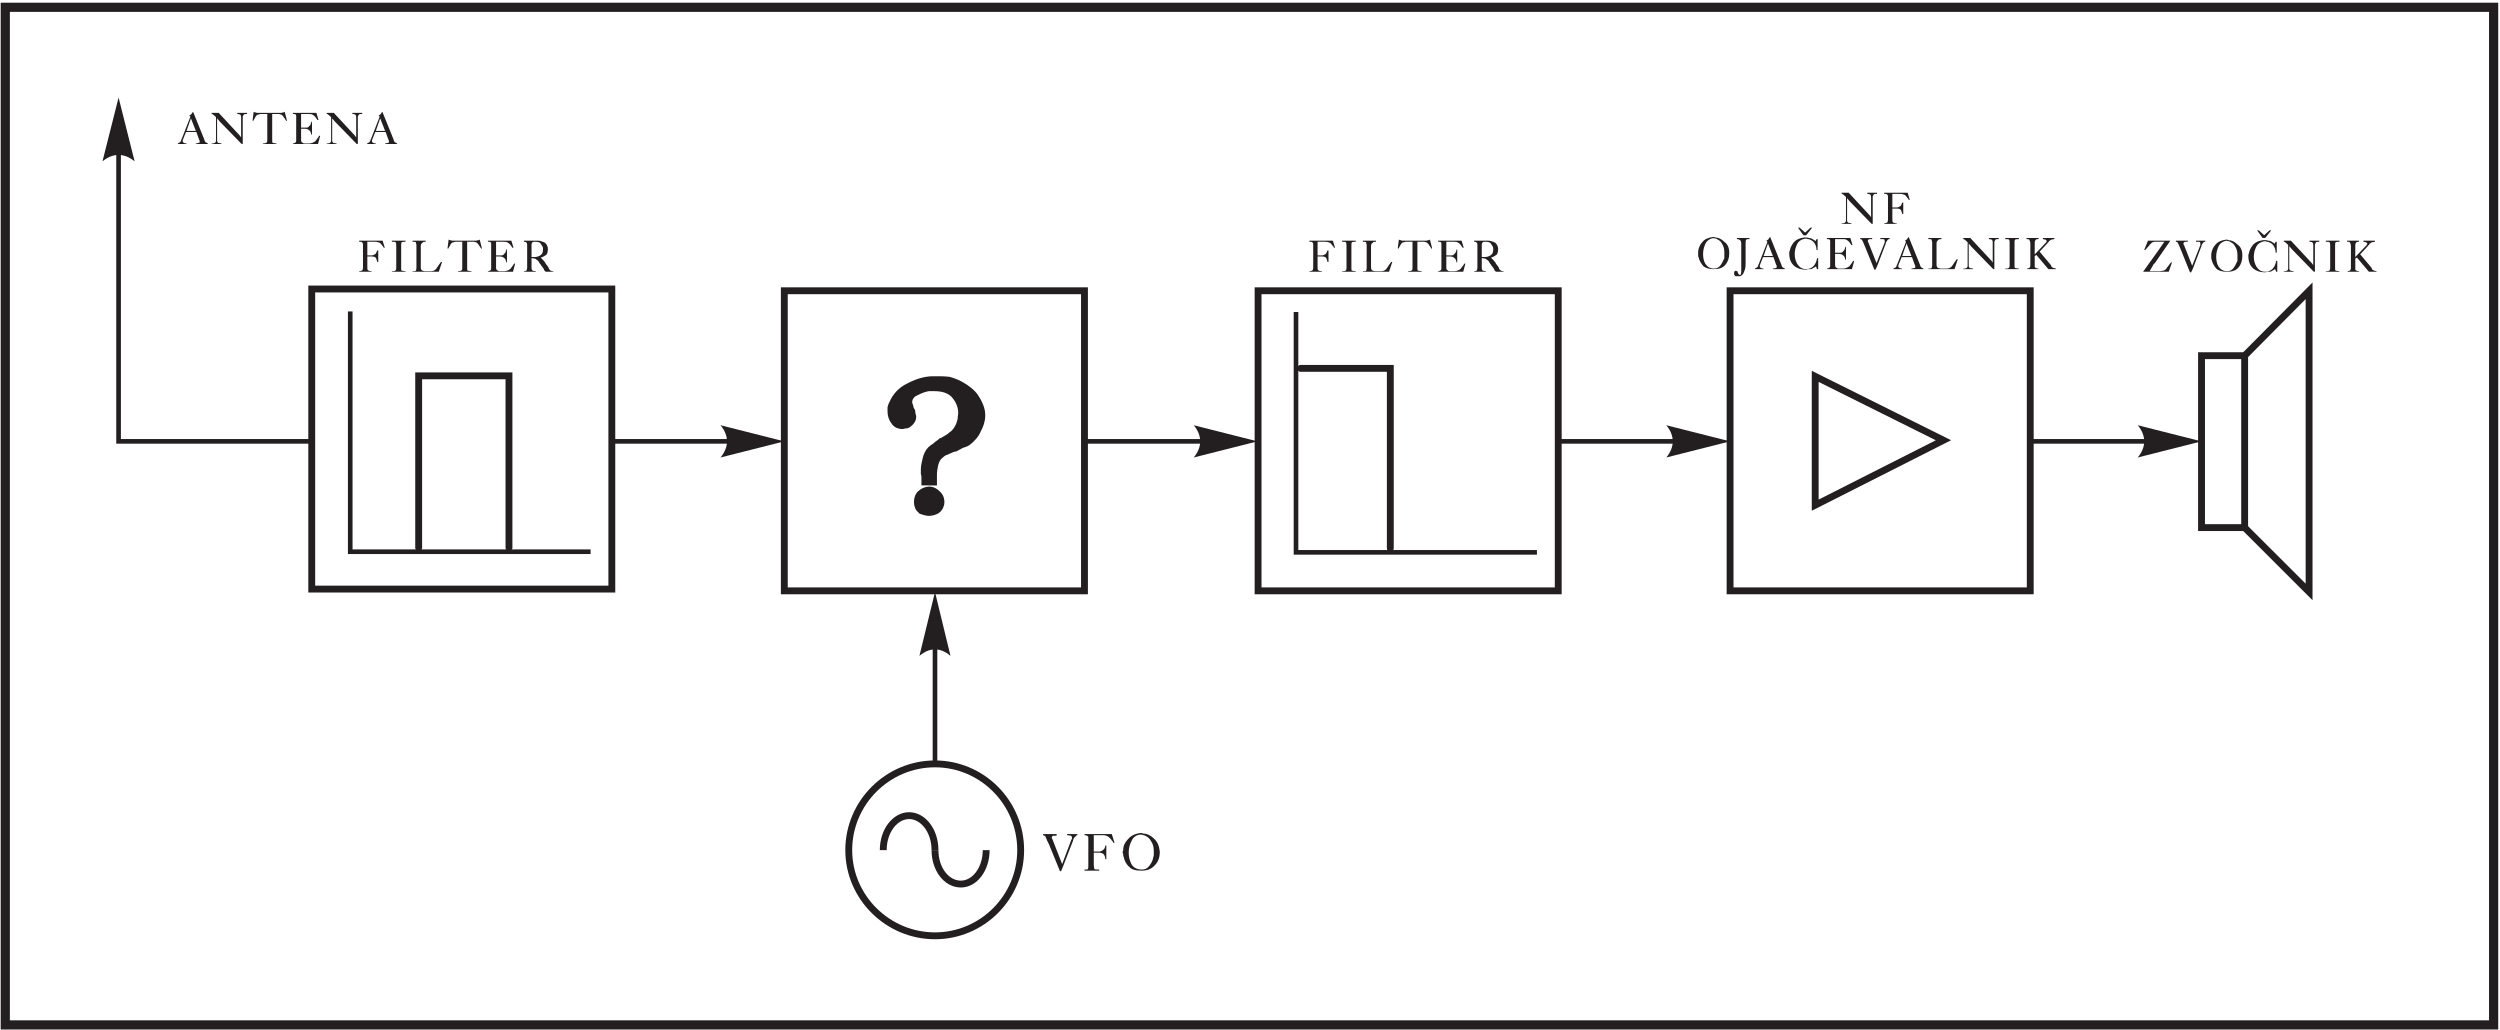 <?xml version="1.0" encoding="UTF-8" standalone="no"?>
<!-- Created with Inkscape (http://www.inkscape.org/) -->

<svg
   version="1.1"
   id="svg2"
   xml:space="preserve"
   width="417.333"
   height="172"
   viewBox="0 0 417.333 172"
   xmlns="http://www.w3.org/2000/svg"
   xmlns:svg="http://www.w3.org/2000/svg"><defs
     id="defs6" /><g
     id="g8"
     transform="matrix(1.333,0,0,-1.333,0,172)"><g
       id="g10"
       transform="scale(0.1)"><path
         d="M 6.602,1281.2 H 3122.8 V 6.801 H 6.602 Z"
         style="fill:none;stroke:#231f20;stroke-width:11.5;stroke-linecap:butt;stroke-linejoin:miter;stroke-miterlimit:11.474;stroke-dasharray:none;stroke-opacity:1"
         id="path12" /><path
         d="m 1170.9,333.699 c 59,0 107.3,-48.301 107.3,-108 0,-59.097 -48.3,-107.301 -107.3,-107.301 -59.1,0 -108,48.204 -108,107.301 0,59.699 48.9,108 108,108 z"
         style="fill:none;stroke:#231f20;stroke-width:8.6;stroke-linecap:butt;stroke-linejoin:miter;stroke-miterlimit:11.474;stroke-dasharray:none;stroke-opacity:1"
         id="path14" /><path
         d="m 1235,225.699 c 0,-23.801 -14.4,-42.5 -31.7,-42.5 -18,0 -32.4,18.699 -32.4,42.5"
         style="fill:none;stroke:#231f20;stroke-width:8.6;stroke-linecap:butt;stroke-linejoin:miter;stroke-miterlimit:11.474;stroke-dasharray:none;stroke-opacity:1"
         id="path16" /><path
         d="m 1106.1,225.699 c 0,24.5 15.1,43.199 32.4,43.199 17.3,0 32.4,-18.699 32.4,-43.199"
         style="fill:none;stroke:#231f20;stroke-width:8.6;stroke-linecap:butt;stroke-linejoin:miter;stroke-miterlimit:11.474;stroke-dasharray:none;stroke-opacity:1"
         id="path18" /><path
         d="m 1330.13,208.195 11.62,30.743 c 0.68,0.683 0.68,0.683 0.68,1.367 0,0.679 0,0.679 0,1.363 0,0.684 -0.68,2.051 -1.37,2.051 -1.36,0 -2.73,0.683 -4.78,0.683 v 1.368 h 12.98 v -1.368 c -0.68,0 -2.05,-0.683 -2.73,-2.05 -1.37,-0.684 -2.05,-2.047 -2.73,-4.098 v 0 -0.684 l -12.98,-33.472 v 0 l -2.05,-4.782 h -1.37 l -13.66,33.473 -2.73,5.465 c 0,0.684 -0.69,1.367 -0.69,2.051 0,0 -0.68,0.679 -0.68,1.363 0,0.684 -0.68,1.367 -1.37,2.051 -0.68,0 -1.36,0.683 -2.04,0.683 v 1.368 h 17.07 v -1.368 l -0.68,-0.683 c -0.68,0 -0.68,0 -0.68,0 -1.37,0 -2.74,0 -3.42,0 -0.68,-0.684 -1.36,-1.367 -1.36,-2.051 v -0.684 c 0,-0.679 0.68,-1.363 0.68,-1.363 l 12.29,-31.426"
         style="fill:#231f20;fill-opacity:1;fill-rule:evenodd;stroke:none"
         id="path20" /><path
         d="m 1362.92,228.008 v 12.297 c 0,1.363 0,2.73 -0.68,2.73 -0.69,0.684 -2.05,1.367 -4.1,1.367 v 1.368 h 34.16 v 0 0 l 3.41,-10.93 h -1.37 c -0.68,0.68 -0.68,1.363 -0.68,1.363 -0.68,0.684 -0.68,1.367 -1.36,1.367 -0.69,2.051 -2.74,3.414 -4.1,4.782 -2.05,1.367 -4.1,2.05 -6.83,2.05 h -11.62 V 223.91 h 6.84 c 1.36,0 3.41,0.68 4.78,2.047 1.36,0.684 2.73,2.734 2.73,5.465 h 1.36 v -17.078 h -1.36 v 0 0.683 c 0,2.051 -0.69,3.418 -1.37,4.782 -0.68,1.367 -3.41,2.734 -6.14,2.734 h -6.84 v -15.711 c 0,-2.051 0.69,-4.102 0.69,-4.781 0.68,-0.684 2.73,-0.684 6.15,-0.684 V 200 h -18.45 v 1.367 c 2.74,0 4.1,0 4.1,0.684 0.68,0.679 0.68,2.047 0.68,4.781 0,0 0,0 0,0.684 0,0 0,0 0,0.679 v 19.813"
         style="fill:#231f20;fill-opacity:1;fill-rule:evenodd;stroke:none"
         id="path22" /><path
         d="m 1406.64,225.273 v 0.684 0.684 c 0,4.781 2.74,9.562 6.15,12.98 3.41,4.098 8.88,6.828 15.71,7.512 h 0.68 v 0 c 0.69,0 0.69,0 1.37,0 0,0 0,-0.684 0.68,-0.684 4.79,0 9.57,-2.047 13.66,-6.144 4.79,-4.102 6.84,-9.567 7.52,-16.395 v 0 c 0,-0.683 0,-0.683 0,-0.683 0,-6.832 -2.05,-12.297 -6.15,-16.395 -4.1,-4.781 -9.56,-6.832 -16.39,-6.832 h -0.69 -0.68 c -6.15,0 -11.61,1.367 -14.34,4.781 -4.11,3.414 -6.15,8.199 -6.84,12.297 -0.68,0.684 -0.68,2.047 -0.68,2.731 0,1.367 -0.68,2.05 -0.68,2.734 0,0.684 0,1.367 0,1.367 0,0.68 0.68,0.68 0.68,1.363 z m 38.25,-0.683 c 0,5.465 -1.36,9.566 -3.41,12.297 -1.37,2.734 -4.1,5.465 -6.15,6.148 -0.68,0.684 -2.73,1.367 -3.42,1.367 -1.36,0.684 -2.73,0.684 -3.41,0.684 -4.78,0 -8.88,-2.734 -10.93,-6.832 -2.73,-4.781 -4.1,-10.246 -4.1,-15.711 v 0 0 c 0,-5.465 1.37,-10.246 3.42,-14.348 2.73,-4.781 7.51,-6.828 12.98,-6.828 4.09,0 6.83,1.363 9.56,4.781 2.05,2.731 4.1,6.149 4.78,10.247 0,0.683 0.68,2.05 0.68,2.73 0,1.367 0,2.051 0,2.734 0,0.684 0,1.368 0,1.368 0,0.683 0,1.363 0,1.363"
         style="fill:#231f20;fill-opacity:1;fill-rule:evenodd;stroke:none"
         id="path24" /><path
         d="M 391.102,737.602 H 148.5 V 1132.2"
         style="fill:none;stroke:#231f20;stroke-width:5.8;stroke-linecap:butt;stroke-linejoin:miter;stroke-miterlimit:11.474;stroke-dasharray:none;stroke-opacity:1"
         id="path26" /><path
         d="m 148.5,1168.2 -20.199,-80 c 13,10.8 27.398,10.8 40.301,0 l -20.102,80"
         style="fill:#231f20;fill-opacity:1;fill-rule:evenodd;stroke:none"
         id="path28" /><path
         d="m 946.199,737.602 h -178.5"
         style="fill:none;stroke:#231f20;stroke-width:5.8;stroke-linecap:butt;stroke-linejoin:miter;stroke-miterlimit:11.474;stroke-dasharray:none;stroke-opacity:1"
         id="path30" /><path
         d="m 982.199,737.602 -79.898,-20.204 c 10.801,13 10.801,27.403 0,40.403 l 79.898,-20.199"
         style="fill:#231f20;fill-opacity:1;fill-rule:evenodd;stroke:none"
         id="path32" /><path
         d="M 1170.9,513 V 334.398"
         style="fill:none;stroke:#231f20;stroke-width:5.8;stroke-linecap:butt;stroke-linejoin:miter;stroke-miterlimit:11.474;stroke-dasharray:none;stroke-opacity:1"
         id="path34" /><path
         d="m 1170.9,549 19.4,-80 c -12.9,10.801 -25.9,10.801 -38.9,0 l 19.5,80"
         style="fill:#231f20;fill-opacity:1;fill-rule:evenodd;stroke:none"
         id="path36" /><path
         d="M 1538.8,737.602 H 1360.2"
         style="fill:none;stroke:#231f20;stroke-width:5.8;stroke-linecap:butt;stroke-linejoin:miter;stroke-miterlimit:11.474;stroke-dasharray:none;stroke-opacity:1"
         id="path38" /><path
         d="m 1574.8,737.602 -79.9,-20.204 c 10.8,13 10.8,27.403 0,40.403 l 79.9,-20.199"
         style="fill:#231f20;fill-opacity:1;fill-rule:evenodd;stroke:none"
         id="path40" /><path
         d="M 2130.6,737.602 H 1952.1"
         style="fill:none;stroke:#231f20;stroke-width:5.8;stroke-linecap:butt;stroke-linejoin:miter;stroke-miterlimit:11.474;stroke-dasharray:none;stroke-opacity:1"
         id="path42" /><path
         d="m 2166.6,737.602 -79.9,-20.204 c 10.8,13 10.8,27.403 0,40.403 l 79.9,-20.199"
         style="fill:#231f20;fill-opacity:1;fill-rule:evenodd;stroke:none"
         id="path44" /><path
         d="M 2721,737.602 H 2542.5"
         style="fill:none;stroke:#231f20;stroke-width:5.8;stroke-linecap:butt;stroke-linejoin:miter;stroke-miterlimit:11.474;stroke-dasharray:none;stroke-opacity:1"
         id="path46" /><path
         d="m 2757,737.602 -79.9,-20.204 c 10.8,13 10.8,27.403 0,40.403 l 79.9,-20.199"
         style="fill:#231f20;fill-opacity:1;fill-rule:evenodd;stroke:none"
         id="path48" /><path
         d="M 982.199,926.199 H 1358.1 V 550.398 H 982.199 Z"
         style="fill:none;stroke:#231f20;stroke-width:8.6;stroke-linecap:butt;stroke-linejoin:miter;stroke-miterlimit:11.474;stroke-dasharray:none;stroke-opacity:1"
         id="path50" /><path
         d="M 390.398,928.398 H 766.199 V 552.602 H 390.398 Z"
         style="fill:none;stroke:#231f20;stroke-width:8.6;stroke-linecap:butt;stroke-linejoin:miter;stroke-miterlimit:11.474;stroke-dasharray:none;stroke-opacity:1"
         id="path52" /><path
         d="M 438.602,900.301 V 599.398 h 301"
         style="fill:none;stroke:#231f20;stroke-width:5.8;stroke-linecap:butt;stroke-linejoin:miter;stroke-miterlimit:11.474;stroke-dasharray:none;stroke-opacity:1"
         id="path54" /><path
         d="M 524.301,604.398 V 819.699 H 637.398 V 604.398"
         style="fill:none;stroke:#231f20;stroke-width:8.6;stroke-linecap:round;stroke-linejoin:miter;stroke-miterlimit:11.474;stroke-dasharray:none;stroke-opacity:1"
         id="path56" /><path
         d="m 1575.5,926.199 h 375.9 V 550.398 h -375.9 z"
         style="fill:none;stroke:#231f20;stroke-width:8.6;stroke-linecap:butt;stroke-linejoin:miter;stroke-miterlimit:11.474;stroke-dasharray:none;stroke-opacity:1"
         id="path58" /><path
         d="m 1623,899.602 v -301 h 301.7"
         style="fill:none;stroke:#231f20;stroke-width:5.8;stroke-linecap:butt;stroke-linejoin:miter;stroke-miterlimit:11.474;stroke-dasharray:none;stroke-opacity:1"
         id="path60" /><path
         d="m 1628.8,829 h 112.3 V 603.699"
         style="fill:none;stroke:#231f20;stroke-width:8.6;stroke-linecap:round;stroke-linejoin:miter;stroke-miterlimit:11.474;stroke-dasharray:none;stroke-opacity:1"
         id="path62" /><path
         d="m 2166.6,926.199 h 375.9 V 550.398 h -375.9 z"
         style="fill:none;stroke:#231f20;stroke-width:8.6;stroke-linecap:butt;stroke-linejoin:miter;stroke-miterlimit:11.474;stroke-dasharray:none;stroke-opacity:1"
         id="path64" /><path
         d="m 454.555,973.91 v 10.93 c 0,0.68 -0.684,2.047 -1.364,2.047 0,0.683 -1.367,0.683 -3.418,0.683 v 1.368 h 29.375 v 0 0 l 2.731,-8.883 h -1.363 c 0,0 0,0.683 -0.684,1.367 0,0 0,0.683 -0.684,0.683 -0.683,1.368 -2.05,2.735 -3.418,4.098 -1.363,0.684 -4.097,1.367 -6.144,1.367 h -9.566 v -17.078 h 5.464 c 1.368,0 2.735,0.684 4.102,1.367 1.363,0.684 2.047,2.731 2.73,4.782 h 1.368 v -14.344 h -1.368 v 0 0.683 c -0.683,1.364 -0.683,2.731 -1.367,4.098 -0.683,1.367 -2.73,2.047 -5.465,2.047 h -5.464 v -12.977 c 0,-2.05 0,-3.414 0.683,-4.097 0.684,-0.684 2.051,-1.367 4.781,-1.367 V 950 h -15.711 v 0.684 c 2.051,0 3.418,0.683 4.098,1.367 0,0 0.684,1.363 0.684,3.414 v 0.683 0.684 17.078"
         style="fill:#231f20;fill-opacity:1;fill-rule:evenodd;stroke:none"
         id="path66" /><path
         d="m 496.227,972.543 v 9.562 c 0,2.051 0,3.415 -0.684,4.782 -0.684,0.683 -2.051,0.683 -4.781,0.683 v 1.368 h 17.078 v -1.368 c -2.051,0 -3.418,0 -4.785,-0.683 -0.68,-0.684 -0.68,-2.047 -0.68,-4.782 v -27.324 c 0,-2.047 0,-2.73 0.68,-3.414 1.367,0 2.734,-0.683 4.785,-0.683 V 950 h -17.078 v 0.684 0 0 h 0.683 v 0 c 1.364,0 2.731,0 3.414,0.683 0.684,0 1.368,1.367 1.368,3.414 v 17.762"
         style="fill:#231f20;fill-opacity:1;fill-rule:evenodd;stroke:none"
         id="path68" /><path
         d="m 521.5,971.859 v 11.614 c 0,1.367 -0.684,2.047 -0.684,3.414 -0.683,0.683 -2.05,0.683 -4.097,0.683 v 1.368 h 16.394 v -1.368 c -2.05,0 -3.418,0 -4.097,-1.367 -1.368,-0.683 -2.051,-2.047 -2.051,-4.098 v -26.64 c 0,-2.051 0.683,-3.414 2.051,-4.098 0.679,0 2.047,-0.683 2.73,-0.683 h 0.684 v 0 0 0 h 7.515 c 2.731,0 4.782,1.367 6.145,2.73 1.367,2.051 2.734,4.102 4.101,6.149 0.684,0 0.684,0.683 0.684,1.367 0.68,0 0.68,0.683 1.363,1.367 h 1.367 L 549.508,950 h -28.692 v 0 h -4.097 v 0.684 h 0.683 0.684 0.68 c 0,0 0,0 0.683,0 0.684,0 1.367,0.683 1.367,0.683 0,0.684 0.684,1.367 0.684,3.414 v 17.078"
         style="fill:#231f20;fill-opacity:1;fill-rule:evenodd;stroke:none"
         id="path70" /><path
         d="m 578.879,972.543 v 15.027 h -8.195 c -1.368,0 -2.051,-0.683 -2.735,-0.683 -0.679,0 -1.363,0 -2.047,-0.684 -0.683,-0.683 -0.683,-0.683 -1.367,-1.363 0,-0.684 -0.683,-0.684 -0.683,-1.367 l -2.731,-4.782 -0.683,0.684 1.367,10.93 c 0.679,0 0.679,-0.684 1.363,-0.684 h 0.684 c 0.683,0 1.367,-0.683 2.05,-0.683 0.684,0 2.047,0 2.731,0 h 25.957 c 0.683,0 1.367,0 2.051,0 0.683,0 1.367,0.683 2.05,0.683 0,0 0.684,0 1.364,0 0,0.684 0.683,0.684 0.683,0.684 l 2.735,-10.93 -0.684,-0.684 -4.098,6.149 -0.683,0.68 v 0 c -0.684,0.683 -1.367,1.367 -2.051,1.367 -0.684,0 -1.367,0.683 -2.73,0.683 h -8.2 v -16.394 -16.395 c 0,-2.047 0,-2.73 0.684,-3.414 1.367,0 2.734,-0.683 4.781,-0.683 V 950 h -17.078 v 0.684 c 2.734,0 4.781,0.683 4.781,1.367 0.684,0.683 0.684,1.363 0.684,2.73 v 0 0.684 17.078"
         style="fill:#231f20;fill-opacity:1;fill-rule:evenodd;stroke:none"
         id="path72" /><path
         d="m 615.086,975.273 v 8.883 c 0,1.364 0,2.731 -0.684,2.731 -0.683,0.683 -1.367,0.683 -2.05,0.683 h -0.684 c -0.684,0 -0.684,0 -0.684,0 v 1.368 h 28.692 v 0 h 0.683 l 2.731,-8.883 h -1.363 c 0,0 -0.684,0.683 -0.684,1.367 -0.684,0 -0.684,0.683 -0.684,0.683 -1.367,2.051 -2.734,3.415 -4.097,4.098 -1.367,1.367 -3.418,1.367 -6.149,1.367 h -8.879 v -17.078 h 4.782 0.683 c 0.68,0 1.364,0 1.364,0 1.367,0 2.734,0.684 3.417,2.051 1.364,0.684 2.047,2.73 2.731,5.465 h 0.684 v -16.395 h -0.684 c -0.684,2.731 -1.367,4.782 -2.731,5.465 -1.367,1.367 -3.417,2.047 -5.464,2.047 h -4.782 v -14.344 c 0,-1.367 0.68,-2.73 1.364,-2.73 0.683,-0.684 1.367,-1.367 2.734,-1.367 h 6.148 c 2.731,0 5.465,1.367 7.512,2.73 1.367,2.051 3.418,4.102 4.781,6.832 h 1.368 L 642.41,950 h -28.691 v 0 h -2.735 v 0.684 c 1.368,0 2.735,0.683 3.418,1.367 0.684,0.683 0.684,1.363 0.684,2.73 v 20.492"
         style="fill:#231f20;fill-opacity:1;fill-rule:evenodd;stroke:none"
         id="path74" /><path
         d="m 660.168,983.473 c 0,2.047 -0.684,3.414 -1.363,3.414 -0.684,0.683 -2.051,0.683 -2.735,0.683 v 1.368 h 16.395 0.683 0.684 c 2.731,0 6.148,-1.368 8.879,-2.735 2.051,-2.047 3.418,-4.781 3.418,-7.512 0,-3.418 -0.684,-6.148 -2.051,-7.515 -2.051,-1.367 -4.098,-2.731 -6.832,-3.414 0.684,-0.684 1.367,-2.051 2.734,-2.735 0.684,-1.367 2.047,-2.73 2.731,-3.414 0,-0.683 0.684,-1.367 0.684,-1.367 0.683,-0.683 0.683,-1.367 0.683,-1.367 0.684,0 0.684,-0.684 0.684,-0.684 0.683,-0.679 0.683,-0.679 0.683,-0.679 0.684,-0.684 0.684,-1.368 1.364,-2.051 0,-0.684 0.683,-1.367 0.683,-2.051 0.684,-0.68 1.367,-1.363 2.051,-2.047 0.684,0 1.367,-0.683 2.73,-0.683 v 0 c 0.684,0 0.684,0 0.684,0 V 950 h -9.562 c -0.684,0.684 -1.368,1.367 -2.051,2.051 0,1.363 -0.68,2.047 -1.364,2.73 0,0 -0.683,0.684 -0.683,1.367 l -0.684,0.684 c -0.683,0.684 -1.367,1.363 -1.367,2.047 -0.683,0.684 -1.367,1.367 -2.047,2.734 0,0 -0.683,0.684 -0.683,1.367 -0.684,0.68 -1.368,1.364 -1.368,1.364 -1.367,0.683 -2.05,1.367 -2.734,2.051 -1.363,0 -2.73,0.683 -4.781,0.683 v -12.297 c 0,-2.047 0.683,-2.73 1.367,-3.414 0.684,0 2.051,-0.683 4.098,-0.683 V 950 H 656.07 v 0.684 0 c 0.684,0 0.684,0 0.684,0 1.367,0 2.73,0.683 2.73,1.367 0,0 0.684,1.363 0.684,2.73 v 0 0.684 z m 5.465,-15.028 h 0.683 c 0.684,0 0.684,0 1.368,0 v 0 c 0.683,0 0.683,0 0.683,0 h 0.684 0.683 c 2.047,0 4.782,0.68 6.829,2.047 2.05,1.367 3.417,3.418 3.417,6.832 v 0.684 c 0,0.683 0,0.683 0,1.367 0,2.047 -1.367,3.414 -2.734,5.465 -0.683,2.047 -3.414,2.73 -7.512,2.73 -1.367,0 -2.05,0 -2.734,-0.683 -0.684,0 -1.367,-1.367 -1.367,-3.414 v -15.028"
         style="fill:#231f20;fill-opacity:1;fill-rule:evenodd;stroke:none"
         id="path76" /><path
         d="m 238.41,1144.16 -1.367,1.36 v 0 0 c 1.367,0.68 2.047,1.37 2.73,2.05 0.684,1.37 1.368,2.05 2.051,2.73 l 11.614,-28.69 v 0 l 2.73,-6.83 v 0 -0.68 c 0.684,-0.69 0.684,-1.37 1.367,-2.05 0.684,0 1.367,-0.68 2.731,-1.37 V 1110 h -15.028 v 0.68 c 1.367,0 2.735,0.69 3.418,0.69 1.364,0 1.364,0.68 1.364,1.36 0,0.68 0,0.68 0,1.37 0,0 0,0.68 -0.684,1.36 l -3.414,9.57 h -12.977 l -4.101,-10.25 v -0.68 -0.69 c 0,-0.68 0,-1.36 0.683,-1.36 0.684,-0.68 2.051,-1.37 4.098,-1.37 V 1110 h -10.93 v 0.68 c 1.368,0.69 2.051,1.37 2.735,1.37 0.683,0.68 0.683,1.36 1.367,2.05 0,0.68 0,0.68 0,1.36 0.683,0 0.683,0.69 0.683,0.69 z m 0.68,-2.05 -5.465,-15.72 h 11.613 z"
         style="fill:#231f20;fill-opacity:1;fill-rule:evenodd;stroke:none"
         id="path78" /><path
         d="m 301.938,1118.2 v 24.59 c 0,1.37 0,2.73 -0.684,3.41 0,0.69 -2.051,1.37 -4.098,1.37 v 1.37 h 12.293 v -1.37 c -2.047,0 -3.414,0 -4.097,-0.68 -0.684,-1.37 -1.368,-2.05 -1.368,-2.73 0,-0.69 0,-0.69 0,-0.69 0,-0.68 0,-0.68 0,-1.36 v -28.7 0 -3.41 h -1.363 l -27.324,28.01 v 0 l -3.418,4.1 v -28.01 c 0,-1.37 0.684,-2.05 1.367,-2.73 1.367,0 2.734,-0.69 4.098,-0.69 V 1110 h -12.293 v 0.68 c 0.679,0 0.679,0 0.679,0 0.684,0 0.684,0 0.684,0 1.367,0 2.051,0.69 2.734,0.69 0.684,0.68 1.368,1.36 1.368,2.73 v 29.37 0 0 c 0,0.69 -0.684,0.69 -0.684,0.69 0,0 0,0 -0.684,0.68 l -0.683,0.68 c -0.684,0.68 -1.367,1.37 -2.051,1.37 0,0 0,0.68 -0.684,0.68 h -0.679 v 1.37 h 8.879 l 26.64,-28.69 v 0 l 1.368,-2.05"
         style="fill:#231f20;fill-opacity:1;fill-rule:evenodd;stroke:none"
         id="path80" /><path
         d="m 334.727,1132.54 v 15.03 h -8.2 c -1.367,0 -2.047,-0.68 -2.73,-0.68 -0.684,0 -1.367,0 -2.051,-0.69 -0.683,-0.68 -0.683,-0.68 -1.367,-1.36 0,-0.68 -0.684,-0.68 -0.684,-1.37 l -2.73,-4.78 -0.684,0.69 1.367,10.92 c 0.684,0 0.684,-0.68 1.368,-0.68 h 0.679 c 0.684,0 1.368,-0.68 2.051,-0.68 0.684,0 2.051,0 2.734,0 h 25.958 c 0.683,0 1.367,0 2.046,0 0.684,0 1.368,0.68 2.051,0.68 0,0 0.684,0 1.367,0 0,0.68 0.684,0.68 0.684,0.68 l 2.73,-10.92 -0.683,-0.69 -4.098,6.15 -0.683,0.68 v 0 c -0.684,0.68 -1.368,1.37 -2.047,1.37 -0.684,0 -1.367,0.68 -2.735,0.68 h -8.195 v -16.39 -16.4 c 0,-2.05 0,-2.73 0.68,-3.41 1.367,0 2.734,-0.69 4.785,-0.69 V 1110 h -17.078 v 0.68 c 2.73,0 4.781,0.69 4.781,1.37 0.684,0.68 0.684,1.36 0.684,2.73 v 0 0.68 17.08"
         style="fill:#231f20;fill-opacity:1;fill-rule:evenodd;stroke:none"
         id="path82" /><path
         d="m 370.93,1135.27 v 8.89 c 0,1.36 0,2.73 -0.684,2.73 -0.683,0.68 -1.367,0.68 -2.051,0.68 h -0.679 c -0.684,0 -0.684,0 -0.684,0 v 1.37 h 28.688 v 0 h 0.683 l 2.735,-8.89 h -1.368 c 0,0 -0.683,0.69 -0.683,1.37 -0.684,0 -0.684,0.69 -0.684,0.69 -1.363,2.05 -2.73,3.41 -4.098,4.09 -1.367,1.37 -3.414,1.37 -6.148,1.37 h -8.879 v -17.08 h 4.781 0.684 c 0.684,0 1.367,0 1.367,0 1.363,0 2.731,0.69 3.414,2.05 1.367,0.69 2.051,2.73 2.731,5.47 h 0.683 v -16.4 h -0.683 c -0.68,2.73 -1.364,4.78 -2.731,5.47 -1.367,1.37 -3.414,2.05 -5.465,2.05 h -4.781 v -14.35 c 0,-1.37 0.684,-2.73 1.367,-2.73 0.68,-0.68 1.364,-1.37 2.731,-1.37 h 6.148 c 2.731,0 5.465,1.37 7.516,2.73 1.363,2.05 3.414,4.11 4.781,6.84 h 1.363 l -2.73,-10.25 h -28.691 v 0 h -2.731 v 0.68 c 1.363,0 2.731,0.69 3.414,1.37 0.684,0.68 0.684,1.36 0.684,2.73 v 20.49"
         style="fill:#231f20;fill-opacity:1;fill-rule:evenodd;stroke:none"
         id="path84" /><path
         d="m 446.07,1118.2 v 24.59 c 0,1.37 0,2.73 -0.683,3.41 0,0.69 -2.047,1.37 -4.098,1.37 v 1.37 h 12.297 v -1.37 c -2.051,0 -3.418,0 -4.102,-0.68 -0.679,-1.37 -1.363,-2.05 -1.363,-2.73 0,-0.69 0,-0.69 0,-0.69 0,-0.68 0,-0.68 0,-1.36 v -28.7 0 -3.41 h -1.367 l -27.324,28.01 v 0 l -3.414,4.1 v -28.01 c 0,-1.37 0.683,-2.05 1.363,-2.73 1.367,0 2.734,-0.69 4.101,-0.69 V 1110 h -12.296 v 0.68 c 0.683,0 0.683,0 0.683,0 0.684,0 0.684,0 0.684,0 1.363,0 2.047,0.69 2.73,0.69 0.684,0.68 1.367,1.36 1.367,2.73 v 29.37 0 0 c 0,0.69 -0.683,0.69 -0.683,0.69 0,0 0,0 -0.684,0.68 l -0.683,0.68 c -0.684,0.68 -1.364,1.37 -2.047,1.37 0,0 0,0.68 -0.684,0.68 h -0.683 v 1.37 h 8.879 l 26.64,-28.69 v 0 l 1.367,-2.05"
         style="fill:#231f20;fill-opacity:1;fill-rule:evenodd;stroke:none"
         id="path86" /><path
         d="m 475.445,1144.16 -1.367,1.36 v 0 0 c 1.367,0.68 2.051,1.37 2.731,2.05 0.683,1.37 1.367,2.05 2.05,2.73 l 11.614,-28.69 v 0 l 2.73,-6.83 v 0 -0.68 c 0.684,-0.69 0.684,-1.37 1.367,-2.05 0.684,0 1.368,-0.68 2.735,-1.37 V 1110 h -15.032 v 0.68 c 1.368,0 2.735,0.69 3.418,0.69 1.364,0 1.364,0.68 1.364,1.36 0,0.68 0,0.68 0,1.37 0,0 0,0.68 -0.68,1.36 l -3.418,9.57 H 469.98 l -4.101,-10.25 v -0.68 -0.69 c 0,-0.68 0,-1.36 0.684,-1.36 0.683,-0.68 2.05,-1.37 4.101,-1.37 V 1110 h -10.93 v 0.68 c 1.364,0.69 2.047,1.37 2.731,1.37 0.683,0.68 0.683,1.36 1.367,2.05 0,0.68 0,0.68 0,1.36 0.684,0 0.684,0.69 0.684,0.69 z m 0.684,-2.05 -5.465,-15.72 h 11.609 z"
         style="fill:#231f20;fill-opacity:1;fill-rule:evenodd;stroke:none"
         id="path88" /><path
         d="m 2692.02,983.473 -5.47,-6.149 h -1.37 l 4.78,11.614 h 28.01 l -19.81,-28.692 h -0.68 l -5.46,-9.562 h 12.29 c 2.05,0 3.42,0.683 4.78,0.683 0.68,0 2.05,0.684 2.73,1.367 0,0 0.69,0.68 1.37,1.364 0,0.683 0.69,1.367 1.36,2.05 l 4.11,5.465 h 1.36 L 2715.92,950 h -29.37 v 0 h -2.73 l 20.49,28.691 v 0 l 6.15,8.879 h -12.3 c -0.68,0 -2.05,-0.683 -2.73,-0.683 -1.37,-0.684 -2.05,-2.047 -2.73,-2.731 h -0.68 c 0,-0.683 0,-0.683 0,-0.683"
         style="fill:#231f20;fill-opacity:1;fill-rule:evenodd;stroke:none"
         id="path90" /><path
         d="m 2745.3,957.516 10.24,25.957 v 0.683 c 0,0.684 0,0.684 0,1.364 0,0.683 0,1.367 -1.36,2.05 -0.69,0 -2.05,0 -4.1,0 v 1.368 h 11.61 v -1.368 c -0.68,0 -2.05,0 -2.73,-1.367 -0.69,-0.683 -1.37,-2.047 -2.05,-3.414 v 0 -0.684 l -10.93,-28.691 v 0 l -2.05,-4.098 h -1.37 l -11.61,28.692 -2.05,4.781 c 0,0.684 -0.68,1.367 -0.68,1.367 0,0.684 0,0.684 -0.68,1.364 0,0.683 -0.69,1.367 -0.69,1.367 -0.68,0.683 -1.37,0.683 -2.05,0.683 v 1.368 h 15.03 v -1.368 c -0.68,0 -0.68,0 -1.37,0 h -0.68 c -0.68,0 -2.05,0 -2.73,-0.683 0,0 -0.68,-0.684 -0.68,-1.367 v -0.68 c 0,-0.684 0,-0.684 0.68,-1.367 l 10.25,-25.957"
         style="fill:#231f20;fill-opacity:1;fill-rule:evenodd;stroke:none"
         id="path92" /><path
         d="m 2769.2,971.859 v 0 c 0,0.684 0,0.684 0,0.684 0.69,4.098 2.05,8.195 5.47,11.613 2.73,3.414 7.51,5.465 13.66,6.149 v 0 h 0.69 0.68 c 0,0 0,-0.684 0.68,-0.684 4.1,0 8.2,-2.051 11.61,-5.465 4.1,-2.734 6.15,-7.515 6.15,-13.664 v 0 c 0,-0.683 0,-0.683 0,-0.683 0,-5.465 -1.37,-10.246 -4.78,-14.344 -3.41,-4.098 -8.2,-5.465 -14.34,-5.465 h -0.69 v 0 c -5.46,0 -10.24,1.367 -12.98,4.098 -2.73,3.418 -4.78,6.832 -5.46,10.246 -0.69,1.367 -0.69,2.051 -0.69,2.734 0,0.684 0,2.047 0,2.047 0,0.684 0,1.367 0,1.367 0,0 0,0.684 0,1.367 z m 32.79,-0.683 c 0,4.781 -1.36,8.199 -2.73,10.246 -1.37,2.734 -3.42,4.781 -5.46,5.465 -0.69,0.683 -2.05,1.367 -2.74,1.367 -1.36,0 -2.73,0.684 -2.73,0.684 -4.1,-0.684 -7.51,-2.735 -9.56,-6.149 -2.05,-4.098 -3.42,-8.879 -3.42,-13.664 v 0 0 c 0,-4.098 0.69,-8.879 2.74,-12.293 2.73,-4.098 6.14,-6.148 10.93,-6.148 3.41,0 6.14,1.367 8.19,4.097 2.05,2.735 3.42,6.149 4.78,8.879 0,1.367 0,2.051 0,2.735 0,0.683 0,2.05 0,2.73 v 0.684 c 0,0.683 0,0.683 0,1.367"
         style="fill:#231f20;fill-opacity:1;fill-rule:evenodd;stroke:none"
         id="path94" /><path
         d="m 2849.81,973.91 c 0,4.098 -1.36,6.828 -2.73,8.879 -1.37,2.051 -3.42,3.414 -5.47,4.098 -0.68,0.683 -2.05,0.683 -2.73,0.683 -1.36,0.684 -2.73,0.684 -2.73,0.684 -4.78,-0.684 -8.2,-2.734 -10.25,-6.149 -2.05,-4.097 -3.42,-8.195 -3.42,-12.98 v 0 -0.68 c 0,-4.785 1.37,-8.882 3.42,-12.297 2.73,-4.097 6.15,-6.148 10.93,-6.148 3.42,0 6.83,1.367 8.88,3.414 2.74,2.734 4.1,6.149 4.78,10.246 h 1.37 V 950 h -1.37 l -1.36,3.414 c -0.68,-0.68 -2.05,-1.363 -3.42,-2.047 -0.68,-0.683 -2.05,-1.367 -3.41,-1.367 -0.69,0 -2.05,0 -3.42,0 -0.68,-0.684 -2.05,-0.684 -2.73,-0.684 -5.47,0 -10.25,1.368 -14.35,4.782 -4.1,3.418 -6.14,8.882 -6.14,15.027 0,0 0,1.367 0,2.051 0,0.683 0.68,1.367 0.68,2.051 0.68,4.097 2.73,7.511 5.46,10.929 3.42,3.414 7.52,4.782 12.98,5.465 2.05,0 4.1,0 5.47,-0.683 2.05,0 4.09,-0.684 5.46,-2.051 0.68,0 1.37,-0.684 1.37,-0.684 0.68,-0.683 1.37,-0.683 1.37,-1.363 l 1.36,2.73 h 1.37 v -13.66 z m -12.98,18.442 h -3.42 l -6.82,9.558 h 2.04 l 6.83,-6.14 6.84,6.14 h 2.04 l -7.51,-9.558"
         style="fill:#231f20;fill-opacity:1;fill-rule:evenodd;stroke:none"
         id="path96" /><path
         d="m 2896.95,958.195 v 24.594 c 0,1.367 0,2.731 -0.69,3.414 0,0.684 -2.05,1.367 -4.1,1.367 v 1.368 h 12.3 v -1.368 c -2.05,0 -3.42,0 -4.1,-0.683 -0.68,-1.367 -1.37,-2.047 -1.37,-2.731 0,-0.683 0,-0.683 0,-0.683 0,-0.684 0,-0.684 0,-1.368 v -28.691 0 V 950 h -1.36 l -27.33,28.008 v 0 l -3.41,4.097 v -28.007 c 0,-1.364 0.68,-2.047 1.36,-2.731 1.37,0 2.73,-0.683 4.1,-0.683 V 950 h -12.3 v 0.684 c 0.69,0 0.69,0 0.69,0 0.68,0 0.68,0 0.68,0 1.37,0 2.05,0.683 2.74,0.683 0.68,0.684 1.36,1.367 1.36,2.731 v 29.375 0 0 c 0,0.683 -0.68,0.683 -0.68,0.683 0,0 0,0 -0.68,0.684 l -0.69,0.68 c -0.68,0.683 -1.36,1.367 -2.05,1.367 0,0 0,0.683 -0.68,0.683 h -0.69 v 1.368 h 8.89 l 26.64,-28.692 v 0 l 1.37,-2.051"
         style="fill:#231f20;fill-opacity:1;fill-rule:evenodd;stroke:none"
         id="path98" /><path
         d="m 2918.12,972.543 v 9.562 c 0,2.051 0,3.415 -0.68,4.782 -0.69,0.683 -2.05,0.683 -4.78,0.683 v 1.368 h 17.07 v -1.368 c -2.05,0 -3.41,0 -4.78,-0.683 -0.68,-0.684 -0.68,-2.047 -0.68,-4.782 v -27.324 c 0,-2.047 0,-2.73 0.68,-3.414 1.37,0 2.73,-0.683 4.78,-0.683 V 950 h -17.07 v 0.684 0 0 h 0.68 v 0 c 1.36,0 2.73,0 3.41,0.683 0.69,0 1.37,1.367 1.37,3.414 v 17.762"
         style="fill:#231f20;fill-opacity:1;fill-rule:evenodd;stroke:none"
         id="path100" /><path
         d="m 2949.54,968.445 13.66,14.344 c 0.69,0 0.69,0.684 0.69,1.367 0.68,0 0.68,0.684 0.68,0.684 v 0 0.68 c 0,0 -0.68,0.683 -1.37,1.367 -0.68,0 -2.04,0.683 -3.41,0.683 v 1.368 h 14.34 v -1.368 c -1.36,0 -2.73,-0.683 -4.09,-0.683 -0.69,-0.684 -2.06,-1.367 -2.74,-2.047 0,-0.684 -0.68,-0.684 -0.68,-1.367 -0.68,0 -0.68,-0.684 -1.37,-1.368 l -9.56,-10.246 14.35,-17.078 c 0,-0.683 0.68,-1.367 0.68,-2.047 0.68,0 0.68,-0.683 1.37,-0.683 0.68,-0.684 1.36,-0.684 1.36,-0.684 0.68,0 2.05,-0.683 2.73,-0.683 V 950 h -9.56 l -15.03,17.762 -2.05,-1.367 v -12.981 0 -0.68 c 0,0 0.69,-0.683 1.37,-1.367 0.68,0 1.36,-0.683 2.73,-0.683 v 0 c 0.68,0 0.68,0 0.68,0 V 950 h -14.34 v 0.684 c 0.68,0 2.05,0.683 2.73,0.683 0.68,0.684 1.37,1.367 1.37,3.414 v 27.324 c 0,2.051 -0.69,3.415 -1.37,4.782 -0.68,0.683 -1.37,0.683 -3.41,0.683 v 1.368 h 15.02 v -1.368 c -1.36,0 -2.73,0 -3.41,-0.683 -0.68,-0.684 -1.37,-2.047 -1.37,-3.414 v -15.028"
         style="fill:#231f20;fill-opacity:1;fill-rule:evenodd;stroke:none"
         id="path102" /><path
         d="m 1644.55,973.91 v 10.93 c 0,0.68 -0.67,2.047 -1.36,2.047 0,0.683 -1.37,0.683 -3.42,0.683 v 1.368 h 29.38 v 0 0 l 2.73,-8.883 h -1.36 c 0,0 0,0.683 -0.69,1.367 0,0 0,0.683 -0.68,0.683 -0.69,1.368 -2.05,2.735 -3.42,4.098 -1.36,0.684 -4.1,1.367 -6.14,1.367 h -9.57 v -17.078 h 5.46 c 1.37,0 2.74,0.684 4.11,1.367 1.36,0.684 2.04,2.731 2.73,4.782 h 1.36 v -14.344 h -1.36 v 0 0.683 c -0.69,1.364 -0.69,2.731 -1.37,4.098 -0.68,1.367 -2.73,2.047 -5.47,2.047 h -5.46 v -12.977 c 0,-2.05 0,-3.414 0.68,-4.097 0.69,-0.684 2.05,-1.367 4.78,-1.367 V 950 h -15.71 v 0.684 c 2.05,0 3.42,0.683 4.11,1.367 0,0 0.67,1.363 0.67,3.414 v 0.683 0.684 17.078"
         style="fill:#231f20;fill-opacity:1;fill-rule:evenodd;stroke:none"
         id="path104" /><path
         d="m 1686.23,972.543 v 9.562 c 0,2.051 0,3.415 -0.69,4.782 -0.68,0.683 -2.05,0.683 -4.78,0.683 v 1.368 h 17.08 v -1.368 c -2.05,0 -3.42,0 -4.79,-0.683 -0.67,-0.684 -0.67,-2.047 -0.67,-4.782 v -27.324 c 0,-2.047 0,-2.73 0.67,-3.414 1.37,0 2.74,-0.683 4.79,-0.683 V 950 h -17.08 v 0.684 0 0 h 0.69 v 0 c 1.36,0 2.73,0 3.41,0.683 0.68,0 1.37,1.367 1.37,3.414 v 17.762"
         style="fill:#231f20;fill-opacity:1;fill-rule:evenodd;stroke:none"
         id="path106" /><path
         d="m 1711.5,971.859 v 11.614 c 0,1.367 -0.68,2.047 -0.68,3.414 -0.69,0.683 -2.05,0.683 -4.1,0.683 v 1.368 h 16.39 v -1.368 c -2.05,0 -3.41,0 -4.09,-1.367 -1.37,-0.683 -2.06,-2.047 -2.06,-4.098 v -26.64 c 0,-2.051 0.69,-3.414 2.06,-4.098 0.68,0 2.04,-0.683 2.73,-0.683 h 0.68 v 0 0 0 h 7.52 c 2.73,0 4.78,1.367 6.14,2.73 1.37,2.051 2.73,4.102 4.1,6.149 0.69,0 0.69,0.683 0.69,1.367 0.67,0 0.67,0.683 1.36,1.367 h 1.37 L 1739.51,950 h -28.69 v 0 h -4.1 v 0.684 h 0.68 0.69 0.68 c 0,0 0,0 0.68,0 0.68,0 1.37,0.683 1.37,0.683 0,0.684 0.68,1.367 0.68,3.414 v 17.078"
         style="fill:#231f20;fill-opacity:1;fill-rule:evenodd;stroke:none"
         id="path108" /><path
         d="m 1768.88,972.543 v 15.027 h -8.2 c -1.36,0 -2.05,-0.683 -2.73,-0.683 -0.68,0 -1.36,0 -2.05,-0.684 -0.68,-0.683 -0.68,-0.683 -1.36,-1.363 0,-0.684 -0.69,-0.684 -0.69,-1.367 l -2.73,-4.782 -0.68,0.684 1.36,10.93 c 0.68,0 0.68,-0.684 1.37,-0.684 h 0.68 c 0.69,0 1.37,-0.683 2.05,-0.683 0.69,0 2.05,0 2.73,0 h 25.96 c 0.68,0 1.37,0 2.05,0 0.68,0 1.37,0.683 2.05,0.683 0,0 0.69,0 1.36,0 0,0.684 0.69,0.684 0.69,0.684 l 2.73,-10.93 -0.68,-0.684 -4.1,6.149 -0.68,0.68 v 0 c -0.69,0.683 -1.37,1.367 -2.05,1.367 -0.69,0 -1.37,0.683 -2.73,0.683 h -8.2 v -16.394 -16.395 c 0,-2.047 0,-2.73 0.68,-3.414 1.37,0 2.74,-0.683 4.78,-0.683 V 950 h -17.08 v 0.684 c 2.74,0 4.79,0.683 4.79,1.367 0.68,0.683 0.68,1.363 0.68,2.73 v 0 0.684 17.078"
         style="fill:#231f20;fill-opacity:1;fill-rule:evenodd;stroke:none"
         id="path110" /><path
         d="m 1805.09,975.273 v 8.883 c 0,1.364 0,2.731 -0.69,2.731 -0.68,0.683 -1.36,0.683 -2.05,0.683 h -0.68 c -0.69,0 -0.69,0 -0.69,0 v 1.368 h 28.7 v 0 h 0.68 l 2.73,-8.883 h -1.36 c 0,0 -0.69,0.683 -0.69,1.367 -0.68,0 -0.68,0.683 -0.68,0.683 -1.37,2.051 -2.73,3.415 -4.1,4.098 -1.37,1.367 -3.42,1.367 -6.15,1.367 h -8.88 v -17.078 h 4.79 0.68 c 0.68,0 1.36,0 1.36,0 1.37,0 2.74,0.684 3.42,2.051 1.36,0.684 2.05,2.73 2.73,5.465 h 0.68 v -16.395 h -0.68 c -0.68,2.731 -1.37,4.782 -2.73,5.465 -1.37,1.367 -3.42,2.047 -5.46,2.047 h -4.79 v -14.344 c 0,-1.367 0.68,-2.73 1.37,-2.73 0.68,-0.684 1.36,-1.367 2.73,-1.367 h 6.15 c 2.73,0 5.47,1.367 7.51,2.73 1.37,2.051 3.42,4.102 4.78,6.832 h 1.37 L 1832.41,950 h -28.69 v 0 h -2.74 v 0.684 c 1.37,0 2.74,0.683 3.42,1.367 0.69,0.683 0.69,1.363 0.69,2.73 v 20.492"
         style="fill:#231f20;fill-opacity:1;fill-rule:evenodd;stroke:none"
         id="path112" /><path
         d="m 1850.17,983.473 c 0,2.047 -0.69,3.414 -1.37,3.414 -0.68,0.683 -2.05,0.683 -2.73,0.683 v 1.368 h 16.39 0.69 0.68 c 2.73,0 6.15,-1.368 8.88,-2.735 2.05,-2.047 3.42,-4.781 3.42,-7.512 0,-3.418 -0.68,-6.148 -2.05,-7.515 -2.05,-1.367 -4.1,-2.731 -6.83,-3.414 0.68,-0.684 1.36,-2.051 2.73,-2.735 0.68,-1.367 2.05,-2.73 2.73,-3.414 0,-0.683 0.68,-1.367 0.68,-1.367 0.69,-0.683 0.69,-1.367 0.69,-1.367 0.68,0 0.68,-0.684 0.68,-0.684 0.69,-0.679 0.69,-0.679 0.69,-0.679 0.68,-0.684 0.68,-1.368 1.36,-2.051 0,-0.684 0.68,-1.367 0.68,-2.051 0.69,-0.68 1.37,-1.363 2.05,-2.047 0.69,0 1.37,-0.683 2.73,-0.683 v 0 c 0.69,0 0.69,0 0.69,0 V 950 h -9.57 c -0.68,0.684 -1.36,1.367 -2.05,2.051 0,1.363 -0.68,2.047 -1.36,2.73 0,0 -0.68,0.684 -0.68,1.367 l -0.69,0.684 c -0.68,0.684 -1.36,1.363 -1.36,2.047 -0.69,0.684 -1.37,1.367 -2.05,2.734 0,0 -0.68,0.684 -0.68,1.367 -0.69,0.68 -1.37,1.364 -1.37,1.364 -1.37,0.683 -2.05,1.367 -2.74,2.051 -1.36,0 -2.73,0.683 -4.78,0.683 v -12.297 c 0,-2.047 0.69,-2.73 1.37,-3.414 0.68,0 2.05,-0.683 4.1,-0.683 V 950 h -15.03 v 0.684 0 c 0.68,0 0.68,0 0.68,0 1.37,0 2.73,0.683 2.73,1.367 0,0 0.69,1.363 0.69,2.73 v 0 0.684 z m 5.46,-15.028 h 0.69 c 0.68,0 0.68,0 1.36,0 v 0 c 0.69,0 0.69,0 0.69,0 h 0.68 0.68 c 2.05,0 4.79,0.68 6.83,2.047 2.05,1.367 3.42,3.418 3.42,6.832 v 0.684 c 0,0.683 0,0.683 0,1.367 0,2.047 -1.37,3.414 -2.73,5.465 -0.69,2.047 -3.42,2.73 -7.52,2.73 -1.36,0 -2.05,0 -2.73,-0.683 -0.68,0 -1.37,-1.367 -1.37,-3.414 v -15.028"
         style="fill:#231f20;fill-opacity:1;fill-rule:evenodd;stroke:none"
         id="path114" /><path
         d="m 2343.17,1018.2 v 24.59 c 0,1.37 0,2.73 -0.69,3.41 0,0.69 -2.04,1.37 -4.09,1.37 v 1.37 h 12.29 v -1.37 c -2.05,0 -3.41,0 -4.09,-0.68 -0.69,-1.37 -1.37,-2.05 -1.37,-2.73 0,-0.69 0,-0.69 0,-0.69 0,-0.68 0,-0.68 0,-1.36 v -28.7 0 -3.41 h -1.37 l -27.32,28.01 v 0 l -3.42,4.1 v -28.01 c 0,-1.37 0.69,-2.05 1.37,-2.73 1.36,0 2.73,-0.69 4.1,-0.69 V 1010 h -12.3 v 0.68 c 0.68,0 0.68,0 0.68,0 0.69,0 0.69,0 0.69,0 1.37,0 2.05,0.69 2.73,0.69 0.68,0.68 1.37,1.36 1.37,2.73 v 29.37 0 0 c 0,0.69 -0.69,0.69 -0.69,0.69 0,0 0,0 -0.68,0.68 l -0.68,0.68 c -0.68,0.68 -1.37,1.37 -2.05,1.37 0,0 0,0.68 -0.69,0.68 h -0.68 v 1.37 h 8.88 l 26.64,-28.69 v 0 l 1.37,-2.05"
         style="fill:#231f20;fill-opacity:1;fill-rule:evenodd;stroke:none"
         id="path116" /><path
         d="m 2364.34,1033.91 v 10.93 c 0,0.68 -0.68,2.05 -1.36,2.05 0,0.68 -1.37,0.68 -3.42,0.68 v 1.37 h 29.38 v 0 0 l 2.73,-8.89 h -1.37 c 0,0 0,0.69 -0.68,1.37 0,0 0,0.69 -0.68,0.69 -0.69,1.36 -2.05,2.73 -3.42,4.09 -1.36,0.69 -4.1,1.37 -6.14,1.37 h -9.57 v -17.08 h 5.46 c 1.37,0 2.74,0.69 4.11,1.37 1.36,0.68 2.04,2.73 2.73,4.78 h 1.36 v -14.34 h -1.36 v 0 0.68 c -0.69,1.36 -0.69,2.73 -1.37,4.1 -0.69,1.37 -2.73,2.05 -5.47,2.05 h -5.46 v -12.98 c 0,-2.05 0,-3.42 0.68,-4.1 0.69,-0.68 2.05,-1.37 4.78,-1.37 V 1010 h -15.71 v 0.68 c 2.05,0 3.42,0.69 4.1,1.37 0,0 0.68,1.36 0.68,3.41 v 0.69 0.68 17.08"
         style="fill:#231f20;fill-opacity:1;fill-rule:evenodd;stroke:none"
         id="path118" /><path
         d="m 2126.63,975.16 v 0 c 0,0.684 0,0.684 0,0.684 0.68,4.101 2.05,8.199 5.46,11.613 2.73,3.418 7.52,5.465 13.66,6.148 v 0 h 0.69 0.68 c 0,0 0,-0.683 0.68,-0.683 4.1,0 8.2,-2.047 11.61,-5.465 4.11,-2.73 6.15,-7.512 6.15,-13.66 v 0 c 0,-0.684 0,-0.684 0,-0.684 0,-5.465 -1.36,-10.246 -4.78,-14.347 -3.41,-4.098 -8.19,-5.465 -14.34,-5.465 h -0.69 v 0 c -5.46,0 -10.24,1.367 -12.98,4.101 -2.73,3.414 -4.78,6.828 -5.46,10.246 -0.68,1.368 -0.68,2.047 -0.68,2.731 0,0.684 0,2.051 0,2.051 0,0.683 0,1.367 0,1.367 0,0 0,0.683 0,1.363 z m 32.78,-0.68 c 0,4.782 -1.36,8.196 -2.73,10.247 -1.36,2.73 -3.41,4.781 -5.46,5.464 -0.68,0.684 -2.05,1.364 -2.74,1.364 -1.36,0 -2.73,0.683 -2.73,0.683 -4.09,-0.683 -7.51,-2.73 -9.56,-6.148 -2.05,-4.098 -3.42,-8.879 -3.42,-13.66 v 0 0 c 0,-4.098 0.69,-8.879 2.74,-12.297 2.73,-4.098 6.15,-6.149 10.93,-6.149 3.41,0 6.15,1.368 8.19,4.102 2.05,2.73 3.42,6.144 4.78,8.879 0,1.367 0,2.051 0,2.73 0,0.684 0,2.051 0,2.735 v 0.683 c 0,0.684 0,0.684 0,1.367"
         style="fill:#231f20;fill-opacity:1;fill-rule:evenodd;stroke:none"
         id="path120" /><path
         d="m 2180.59,978.578 v 6.832 c 0,2.047 -0.68,3.414 -1.36,4.098 -1.37,0.683 -2.05,1.367 -2.74,1.367 h -0.68 -0.68 v 1.363 h 15.71 v -1.363 c -2.05,0 -3.42,0 -4.1,-0.684 -0.69,-1.367 -0.69,-2.734 -0.69,-4.781 v -25.277 c 0,-4.781 -0.68,-7.512 -2.04,-10.246 -0.69,-2.731 -2.74,-4.782 -4.78,-5.465 -0.69,0 -1.37,0 -2.05,0 -0.69,0 -1.37,0 -1.37,0 -0.68,0 -1.36,0 -2.05,0 -0.68,0 -1.37,0.683 -1.37,1.367 -0.68,0 -0.68,0.684 -0.68,0.684 0,0.683 0,0.683 0,1.367 v 0 0 c 0,0.68 0,1.363 0,2.047 0.68,0.683 1.37,1.367 2.05,1.367 0.69,0 1.37,-0.684 2.05,-0.684 0,-0.683 0.68,-1.367 0.68,-2.05 v 0 0 c 0,-0.68 0.69,-0.68 0.69,-1.364 l 0.68,-0.683 c 1.37,-0.684 1.37,-0.684 2.05,0 0,0.683 0.68,2.047 0.68,3.414 v 28.691 0"
         style="fill:#231f20;fill-opacity:1;fill-rule:evenodd;stroke:none"
         id="path122" /><path
         d="m 2213.38,987.457 -1.36,1.367 v 0 0 c 1.36,0.684 2.04,1.367 2.73,2.051 0.68,1.363 1.36,2.047 2.05,2.73 l 11.61,-28.691 v 0 l 2.73,-6.828 v 0 -0.684 c 0.68,-0.683 0.68,-1.367 1.37,-2.05 0.68,0 1.37,-0.684 2.73,-1.368 v -0.683 h -15.03 v 0.683 c 1.37,0 2.74,0.684 3.42,0.684 1.36,0 1.36,0.684 1.36,1.367 0,0.684 0,0.684 0,1.367 0,0 0,0.684 -0.68,1.364 l -3.42,9.566 h -12.98 l -4.09,-10.246 v -0.684 -0.683 c 0,-0.684 0,-1.367 0.68,-1.367 0.68,-0.684 2.05,-1.368 4.1,-1.368 v -0.683 h -10.93 v 0.683 c 1.37,0.684 2.05,1.368 2.73,1.368 0.69,0.683 0.69,1.367 1.37,2.05 0,0.684 0,0.684 0,1.364 0.68,0 0.68,0.683 0.68,0.683 z m 0.68,-2.047 -5.46,-15.715 h 11.61 z"
         style="fill:#231f20;fill-opacity:1;fill-rule:evenodd;stroke:none"
         id="path124" /><path
         d="m 2274.86,977.211 c 0,4.098 -1.37,6.832 -2.73,8.879 -1.37,2.051 -3.42,3.418 -5.47,4.101 -0.68,0.684 -2.05,0.684 -2.73,0.684 -1.37,0.68 -2.73,0.68 -2.73,0.68 -4.79,-0.68 -8.2,-2.731 -10.25,-6.145 -2.05,-4.101 -3.41,-8.199 -3.41,-12.98 v 0 -0.684 c 0,-4.781 1.36,-8.879 3.41,-12.297 2.73,-4.097 6.15,-6.148 10.93,-6.148 3.42,0 6.83,1.367 8.88,3.418 2.73,2.73 4.1,6.148 4.78,10.246 h 1.37 v -13.664 h -1.37 l -1.36,3.418 c -0.69,-0.684 -2.05,-1.367 -3.42,-2.051 -0.68,-0.684 -2.05,-1.367 -3.42,-1.367 -0.68,0 -2.04,0 -3.41,0 -0.68,-0.68 -2.05,-0.68 -2.73,-0.68 -5.47,0 -10.25,1.363 -14.35,4.781 -4.1,3.414 -6.15,8.879 -6.15,15.028 0,0 0,1.367 0,2.05 0,0.68 0.69,1.364 0.69,2.047 0.68,4.098 2.73,7.516 5.46,10.93 3.42,3.418 7.52,4.781 12.98,5.465 2.05,0 4.1,0 5.47,-0.684 2.04,0 4.09,-0.683 5.46,-2.047 0.69,0 1.37,-0.683 1.37,-0.683 0.68,-0.684 1.36,-0.684 1.36,-1.367 l 1.37,2.734 h 1.37 v -13.664 z m -12.98,18.445 h -3.42 l -6.83,9.564 h 2.05 l 6.84,-6.15 6.82,6.15 h 2.05 l -7.51,-9.564"
         style="fill:#231f20;fill-opacity:1;fill-rule:evenodd;stroke:none"
         id="path126" /><path
         d="m 2291.94,978.578 v 8.879 c 0,1.367 0,2.734 -0.69,2.734 -0.68,0.684 -1.36,0.684 -2.05,0.684 h -0.68 c -0.68,0 -0.68,0 -0.68,0 v 1.363 h 28.69 v 0 h 0.68 l 2.74,-8.879 h -1.37 c 0,0 -0.69,0.684 -0.69,1.368 -0.68,0 -0.68,0.683 -0.68,0.683 -1.37,2.047 -2.73,3.414 -4.1,4.098 -1.36,1.367 -3.41,1.367 -6.15,1.367 h -8.87 v -17.078 h 4.78 0.68 c 0.68,0 1.36,0 1.36,0 1.37,0 2.74,0.683 3.42,2.047 1.37,0.683 2.05,2.734 2.73,5.465 h 0.69 v -16.395 h -0.69 c -0.68,2.734 -1.36,4.781 -2.73,5.465 -1.37,1.367 -3.42,2.051 -5.46,2.051 h -4.78 v -14.344 c 0,-1.367 0.68,-2.734 1.36,-2.734 0.68,-0.684 1.37,-1.368 2.73,-1.368 h 6.15 c 2.73,0 5.47,1.368 7.51,2.735 1.37,2.047 3.42,4.097 4.79,6.832 h 1.36 l -2.73,-10.25 h -28.69 v 0 h -2.73 v 0.683 c 1.36,0 2.73,0.684 3.41,1.368 0.69,0.683 0.69,1.367 0.69,2.734 v 20.492"
         style="fill:#231f20;fill-opacity:1;fill-rule:evenodd;stroke:none"
         id="path128" /><path
         d="m 2350,960.816 10.25,25.957 v 0.684 c 0,0.684 0,0.684 0,1.367 0,0.684 0,1.367 -1.37,2.051 -0.68,0 -2.05,0 -4.1,0 v 1.363 h 11.61 v -1.363 c -0.68,0 -2.05,0 -2.73,-1.367 -0.68,-0.684 -1.36,-2.051 -2.05,-3.418 v 0 -0.68 l -10.93,-28.691 v 0 l -2.05,-4.098 h -1.36 l -11.61,28.688 -2.05,4.781 c 0,0.683 -0.69,1.367 -0.69,1.367 0,0.684 0,0.684 -0.68,1.367 0,0.684 -0.69,1.367 -0.69,1.367 -0.67,0.684 -1.36,0.684 -2.04,0.684 v 1.363 h 15.03 v -1.363 c -0.69,0 -0.69,0 -1.37,0 h -0.69 c -0.68,0 -2.04,0 -2.73,-0.684 0,0 -0.68,-0.683 -0.68,-1.367 v -0.683 c 0,-0.684 0,-0.684 0.68,-1.368 L 2350,960.816"
         style="fill:#231f20;fill-opacity:1;fill-rule:evenodd;stroke:none"
         id="path130" /><path
         d="m 2386.89,987.457 -1.37,1.367 v 0 0 c 1.37,0.684 2.05,1.367 2.73,2.051 0.69,1.363 1.37,2.047 2.05,2.73 l 11.61,-28.691 v 0 l 2.74,-6.828 v 0 -0.684 c 0.68,-0.683 0.68,-1.367 1.37,-2.05 0.68,0 1.36,-0.684 2.73,-1.368 v -0.683 h -15.03 v 0.683 c 1.37,0 2.73,0.684 3.41,0.684 1.37,0 1.37,0.684 1.37,1.367 0,0.684 0,0.684 0,1.367 0,0 0,0.684 -0.68,1.364 l -3.42,9.566 h -12.98 l -4.1,-10.246 v -0.684 -0.683 c 0,-0.684 0,-1.367 0.69,-1.367 0.68,-0.684 2.04,-1.368 4.1,-1.368 v -0.683 h -10.93 v 0.683 c 1.36,0.684 2.05,1.368 2.73,1.368 0.68,0.683 0.68,1.367 1.36,2.05 0,0.684 0,0.684 0,1.364 0.69,0 0.69,0.683 0.69,0.683 z m 0.68,-2.047 -5.46,-15.715 h 11.61 z"
         style="fill:#231f20;fill-opacity:1;fill-rule:evenodd;stroke:none"
         id="path132" /><path
         d="m 2419.68,975.16 v 11.613 c 0,1.368 -0.69,2.051 -0.69,3.418 -0.68,0.684 -2.04,0.684 -4.1,0.684 v 1.363 h 16.4 v -1.363 c -2.05,0 -3.41,0 -4.1,-1.367 -1.37,-0.684 -2.05,-2.051 -2.05,-4.098 v -26.644 c 0,-2.047 0.68,-3.414 2.05,-4.098 0.69,0 2.05,-0.684 2.73,-0.684 h 0.69 v 0 0 0 h 7.51 c 2.73,0 4.78,1.368 6.15,2.735 1.36,2.047 2.73,4.097 4.1,6.148 0.68,0 0.68,0.684 0.68,1.363 0.68,0 0.68,0.684 1.36,1.368 h 1.37 l -4.1,-12.297 h -28.69 v 0 h -4.1 v 0.683 h 0.69 0.68 0.69 c 0,0 0,0 0.68,0 0.68,0 1.36,0.684 1.36,0.684 0,0.684 0.69,1.367 0.69,3.418 v 17.074"
         style="fill:#231f20;fill-opacity:1;fill-rule:evenodd;stroke:none"
         id="path134" /><path
         d="m 2495.5,961.5 v 24.59 c 0,1.367 0,2.734 -0.68,3.418 0,0.683 -2.05,1.367 -4.1,1.367 v 1.363 h 12.3 v -1.363 c -2.06,0 -3.42,0 -4.11,-0.684 -0.68,-1.367 -1.36,-2.05 -1.36,-2.734 0,-0.684 0,-0.684 0,-0.684 0,-0.683 0,-0.683 0,-1.363 v -28.691 0 -3.418 h -1.37 l -27.32,28.008 v 0 l -3.41,4.101 v -28.008 c 0,-1.367 0.68,-2.05 1.36,-2.734 1.37,0 2.73,-0.684 4.1,-0.684 v -0.683 h -12.3 v 0.683 c 0.69,0 0.69,0 0.69,0 0.68,0 0.68,0 0.68,0 1.36,0 2.05,0.684 2.73,0.684 0.68,0.684 1.37,1.367 1.37,2.734 v 29.371 0 0 c 0,0.684 -0.69,0.684 -0.69,0.684 0,0 0,0 -0.68,0.684 l -0.68,0.683 c -0.69,0.684 -1.37,1.367 -2.05,1.367 0,0 0,0.684 -0.68,0.684 h -0.69 v 1.363 h 8.88 l 26.64,-28.687 v 0 l 1.37,-2.051"
         style="fill:#231f20;fill-opacity:1;fill-rule:evenodd;stroke:none"
         id="path136" /><path
         d="m 2516.68,975.844 v 9.566 c 0,2.047 0,3.414 -0.69,4.781 -0.68,0.684 -2.04,0.684 -4.78,0.684 v 1.363 h 17.08 v -1.363 c -2.05,0 -3.41,0 -4.78,-0.684 -0.69,-0.683 -0.69,-2.05 -0.69,-4.781 v -27.324 c 0,-2.051 0,-2.734 0.69,-3.418 1.37,0 2.73,-0.684 4.78,-0.684 v -0.683 h -17.08 v 0.683 0 0 h 0.68 v 0 c 1.37,0 2.74,0 3.42,0.684 0.68,0 1.37,1.367 1.37,3.418 v 17.758"
         style="fill:#231f20;fill-opacity:1;fill-rule:evenodd;stroke:none"
         id="path138" /><path
         d="m 2548.1,971.746 13.66,14.344 c 0.69,0 0.69,0.683 0.69,1.367 0.68,0 0.68,0.684 0.68,0.684 v 0 0.683 c 0,0 -0.68,0.684 -1.37,1.367 -0.68,0 -2.05,0.684 -3.42,0.684 v 1.363 h 14.35 v -1.363 c -1.37,0 -2.73,-0.684 -4.1,-0.684 -0.68,-0.683 -2.05,-1.367 -2.73,-2.05 0,-0.684 -0.68,-0.684 -0.68,-1.368 -0.69,0 -0.69,-0.683 -1.37,-1.363 l -9.56,-10.25 14.34,-17.074 c 0,-0.684 0.68,-1.367 0.68,-2.051 0.69,0 0.69,-0.683 1.37,-0.683 0.68,-0.684 1.37,-0.684 1.37,-0.684 0.68,0 2.05,-0.684 2.73,-0.684 v -0.683 h -9.56 l -15.03,17.762 -2.05,-1.368 v -12.976 0 -0.684 c 0,0 0.68,-0.683 1.36,-1.367 0.69,0 1.37,-0.684 2.74,-0.684 v 0 c 0.68,0 0.68,0 0.68,0 v -0.683 h -14.34 v 0.683 c 0.68,0 2.05,0.684 2.73,0.684 0.68,0.684 1.36,1.367 1.36,3.418 v 27.324 c 0,2.047 -0.68,3.414 -1.36,4.781 -0.68,0.684 -1.37,0.684 -3.42,0.684 v 1.363 h 15.03 v -1.363 c -1.36,0 -2.73,0 -3.42,-0.684 -0.68,-0.683 -1.36,-2.05 -1.36,-3.418 v -15.027"
         style="fill:#231f20;fill-opacity:1;fill-rule:evenodd;stroke:none"
         id="path140" /><path
         d="m 2757,844.898 h 54 V 629.602 h -54 z"
         style="fill:none;stroke:#231f20;stroke-width:8.6;stroke-linecap:butt;stroke-linejoin:miter;stroke-miterlimit:11.474;stroke-dasharray:none;stroke-opacity:1"
         id="path142" /><path
         d="m 2811,844.898 80.7,81.301 V 549 l -80.7,80.602"
         style="fill:none;stroke:#231f20;stroke-width:8.6;stroke-linecap:butt;stroke-linejoin:miter;stroke-miterlimit:11.474;stroke-dasharray:none;stroke-opacity:1"
         id="path144" /><path
         d="M 2273.2,819 V 657.699 L 2433.8,739 Z"
         style="fill:none;stroke:#231f20;stroke-width:8.6;stroke-linecap:butt;stroke-linejoin:miter;stroke-miterlimit:11.474;stroke-dasharray:none;stroke-opacity:1"
         id="path146" /><path
         d="m 1148.88,661.52 c 0,5.039 1.44,8.636 4.32,10.796 2.87,2.879 7.19,4.321 10.07,4.321 h 0.72 0.72 c 2.88,0 6.48,-2.16 8.64,-4.321 2.88,-2.16 5.04,-5.757 5.04,-10.796 0,-4.321 -2.16,-7.922 -5.04,-10.079 -2.16,-1.441 -6.48,-2.882 -10.08,-2.882 -2.88,0 -7.2,1.441 -9.36,2.16 -3.59,2.879 -5.03,6.48 -5.03,10.801 z m 9.35,25.195 c 0,1.441 0,2.16 0,2.16 v 0.719 c 0,1.441 0,2.879 0,4.32 0,1.441 -0.72,2.16 -0.72,2.879 0,1.441 0,2.879 0,4.32 v 0.719 1.441 c 0,3.598 1.44,8.637 2.16,12.239 0.72,3.597 2.88,8.636 5.76,11.519 1.44,1.438 3.6,2.879 5.76,4.317 1.44,1.441 4.32,3.601 6.48,5.039 l 0.72,0.722 c 0.72,0 2.16,1.438 2.88,1.438 3.6,2.16 7.92,4.32 10.8,7.199 3.6,2.16 7.2,7.199 9.36,12.238 0.72,2.879 2.16,5.762 2.16,7.918 0,2.883 0.72,5.039 0.72,7.2 0,8.64 -3.6,16.558 -9.36,23.039 -6.48,6.476 -15.12,8.636 -25.2,8.636 -1.44,0 -3.6,0 -5.76,0 -2.16,0 -4.32,-0.718 -7.2,-1.437 -4.32,-1.442 -8.63,-3.602 -12.95,-5.762 -3.61,-2.879 -5.77,-6.476 -5.77,-10.797 v -1.441 c 0,-0.719 0.73,-2.16 0.73,-2.16 0,-0.719 0.72,-2.157 0.72,-2.157 0,-0.722 0.71,-2.16 0.71,-2.882 l 0.73,-1.438 c 0,-0.719 0.72,-1.441 0.72,-1.441 0,-1.438 0.71,-2.879 0.71,-3.598 0,-1.441 0.73,-2.16 0.73,-2.879 0,-2.16 -0.73,-4.32 -1.44,-5.039 -0.72,-1.441 -2.88,-3.601 -5.04,-5.043 -1.44,-0.719 -2.88,-0.719 -3.6,-0.719 -0.72,0 -2.16,-0.718 -2.88,-0.718 -3.6,0 -7.92,1.437 -10.08,5.039 -2.88,3.597 -4.32,7.918 -4.32,12.957 0,0.722 0,3.601 0,5.039 0,0.722 1.44,3.601 2.16,5.039 3.6,8.64 10.8,16.558 20.15,20.879 9.36,5.039 20.16,8.636 30.24,8.636 0.72,0 2.16,0 2.16,0 0.72,0 2.16,0 2.16,0 5.04,0 10.8,0 15.84,-0.718 5.04,-1.438 10.8,-3.598 14.4,-5.758 7.92,-4.32 15.11,-10.078 18.72,-15.84 4.31,-6.476 7.91,-14.398 7.91,-21.598 v -0.718 -0.719 c 0,-5.758 -2.16,-12.238 -5.04,-17.277 -2.16,-5.762 -7.19,-11.52 -12.95,-15.84 -2.16,-1.438 -5.05,-2.16 -7.2,-2.879 -2.88,-1.438 -5.04,-2.879 -7.92,-4.32 h -0.72 c -3.6,-0.719 -7.2,-2.879 -10.8,-4.317 -3.6,-0.723 -7.2,-4.32 -10.08,-7.199 -2.16,-2.879 -3.6,-6.481 -4.32,-10.078 -0.72,-3.602 -1.44,-7.199 -1.44,-11.52 0,-0.719 0,-2.16 0,-3.601 0,-1.438 0,-2.879 0,-3.598 v -0.719 -1.441 h -10.8"
         style="fill:#231f20;fill-opacity:1;fill-rule:evenodd;stroke:none"
         id="path148" /><path
         d="m 1148.88,661.52 c 0,5.039 1.44,8.636 4.32,10.796 2.87,2.879 7.19,4.321 10.07,4.321 h 0.72 0.72 c 2.88,0 6.48,-2.16 8.64,-4.321 2.88,-2.16 5.04,-5.757 5.04,-10.796 0,-4.321 -2.16,-7.922 -5.04,-10.079 -2.16,-1.441 -6.48,-2.882 -10.08,-2.882 -2.88,0 -7.2,1.441 -9.36,2.16 -3.59,2.879 -5.03,6.48 -5.03,10.801 z m 9.35,25.195 c 0,1.441 0,2.16 0,2.16 v 0.719 c 0,1.441 0,2.879 0,4.32 0,1.441 -0.72,2.16 -0.72,2.879 0,1.441 0,2.879 0,4.32 v 0.719 1.441 c 0,3.598 1.44,8.637 2.16,12.239 0.72,3.597 2.88,8.636 5.76,11.519 1.44,1.438 3.6,2.879 5.76,4.317 1.44,1.441 4.32,3.601 6.48,5.039 l 0.72,0.722 c 0.72,0 2.16,1.438 2.88,1.438 3.6,2.16 7.92,4.32 10.8,7.199 3.6,2.16 7.2,7.199 9.36,12.238 0.72,2.879 2.16,5.762 2.16,7.918 0,2.883 0.72,5.039 0.72,7.2 0,8.64 -3.6,16.558 -9.36,23.039 -6.48,6.476 -15.12,8.636 -25.2,8.636 -1.44,0 -3.6,0 -5.76,0 -2.16,0 -4.32,-0.718 -7.2,-1.437 -4.32,-1.442 -8.63,-3.602 -12.95,-5.762 -3.61,-2.879 -5.77,-6.476 -5.77,-10.797 v -1.441 c 0,-0.719 0.73,-2.16 0.73,-2.16 0,-0.719 0.72,-2.157 0.72,-2.157 0,-0.722 0.71,-2.16 0.71,-2.882 l 0.73,-1.438 c 0,-0.719 0.72,-1.441 0.72,-1.441 0,-1.438 0.71,-2.879 0.71,-3.598 0,-1.441 0.73,-2.16 0.73,-2.879 0,-2.16 -0.73,-4.32 -1.44,-5.039 -0.72,-1.441 -2.88,-3.601 -5.04,-5.043 -1.44,-0.719 -2.88,-0.719 -3.6,-0.719 -0.72,0 -2.16,-0.718 -2.88,-0.718 -3.6,0 -7.92,1.437 -10.08,5.039 -2.88,3.597 -4.32,7.918 -4.32,12.957 0,0.722 0,3.601 0,5.039 0,0.722 1.44,3.601 2.16,5.039 3.6,8.64 10.8,16.558 20.15,20.879 9.36,5.039 20.16,8.636 30.24,8.636 0.72,0 2.16,0 2.16,0 0.72,0 2.16,0 2.16,0 5.04,0 10.8,0 15.84,-0.718 5.04,-1.438 10.8,-3.598 14.4,-5.758 7.92,-4.32 15.11,-10.078 18.72,-15.84 4.31,-6.476 7.91,-14.398 7.91,-21.598 v -0.718 -0.719 c 0,-5.758 -2.16,-12.238 -5.04,-17.277 -2.16,-5.762 -7.19,-11.52 -12.95,-15.84 -2.16,-1.438 -5.05,-2.16 -7.2,-2.879 -2.88,-1.438 -5.04,-2.879 -7.92,-4.32 h -0.72 c -3.6,-0.719 -7.2,-2.879 -10.8,-4.317 -3.6,-0.723 -7.2,-4.32 -10.08,-7.199 -2.16,-2.879 -3.6,-6.481 -4.32,-10.078 -0.72,-3.602 -1.44,-7.199 -1.44,-11.52 0,-0.719 0,-2.16 0,-3.601 0,-1.438 0,-2.879 0,-3.598 v -0.719 -1.441 z"
         style="fill:none;stroke:#231f20;stroke-width:8.6;stroke-linecap:butt;stroke-linejoin:miter;stroke-miterlimit:11.474;stroke-dasharray:none;stroke-opacity:1"
         id="path150" /></g></g></svg>

